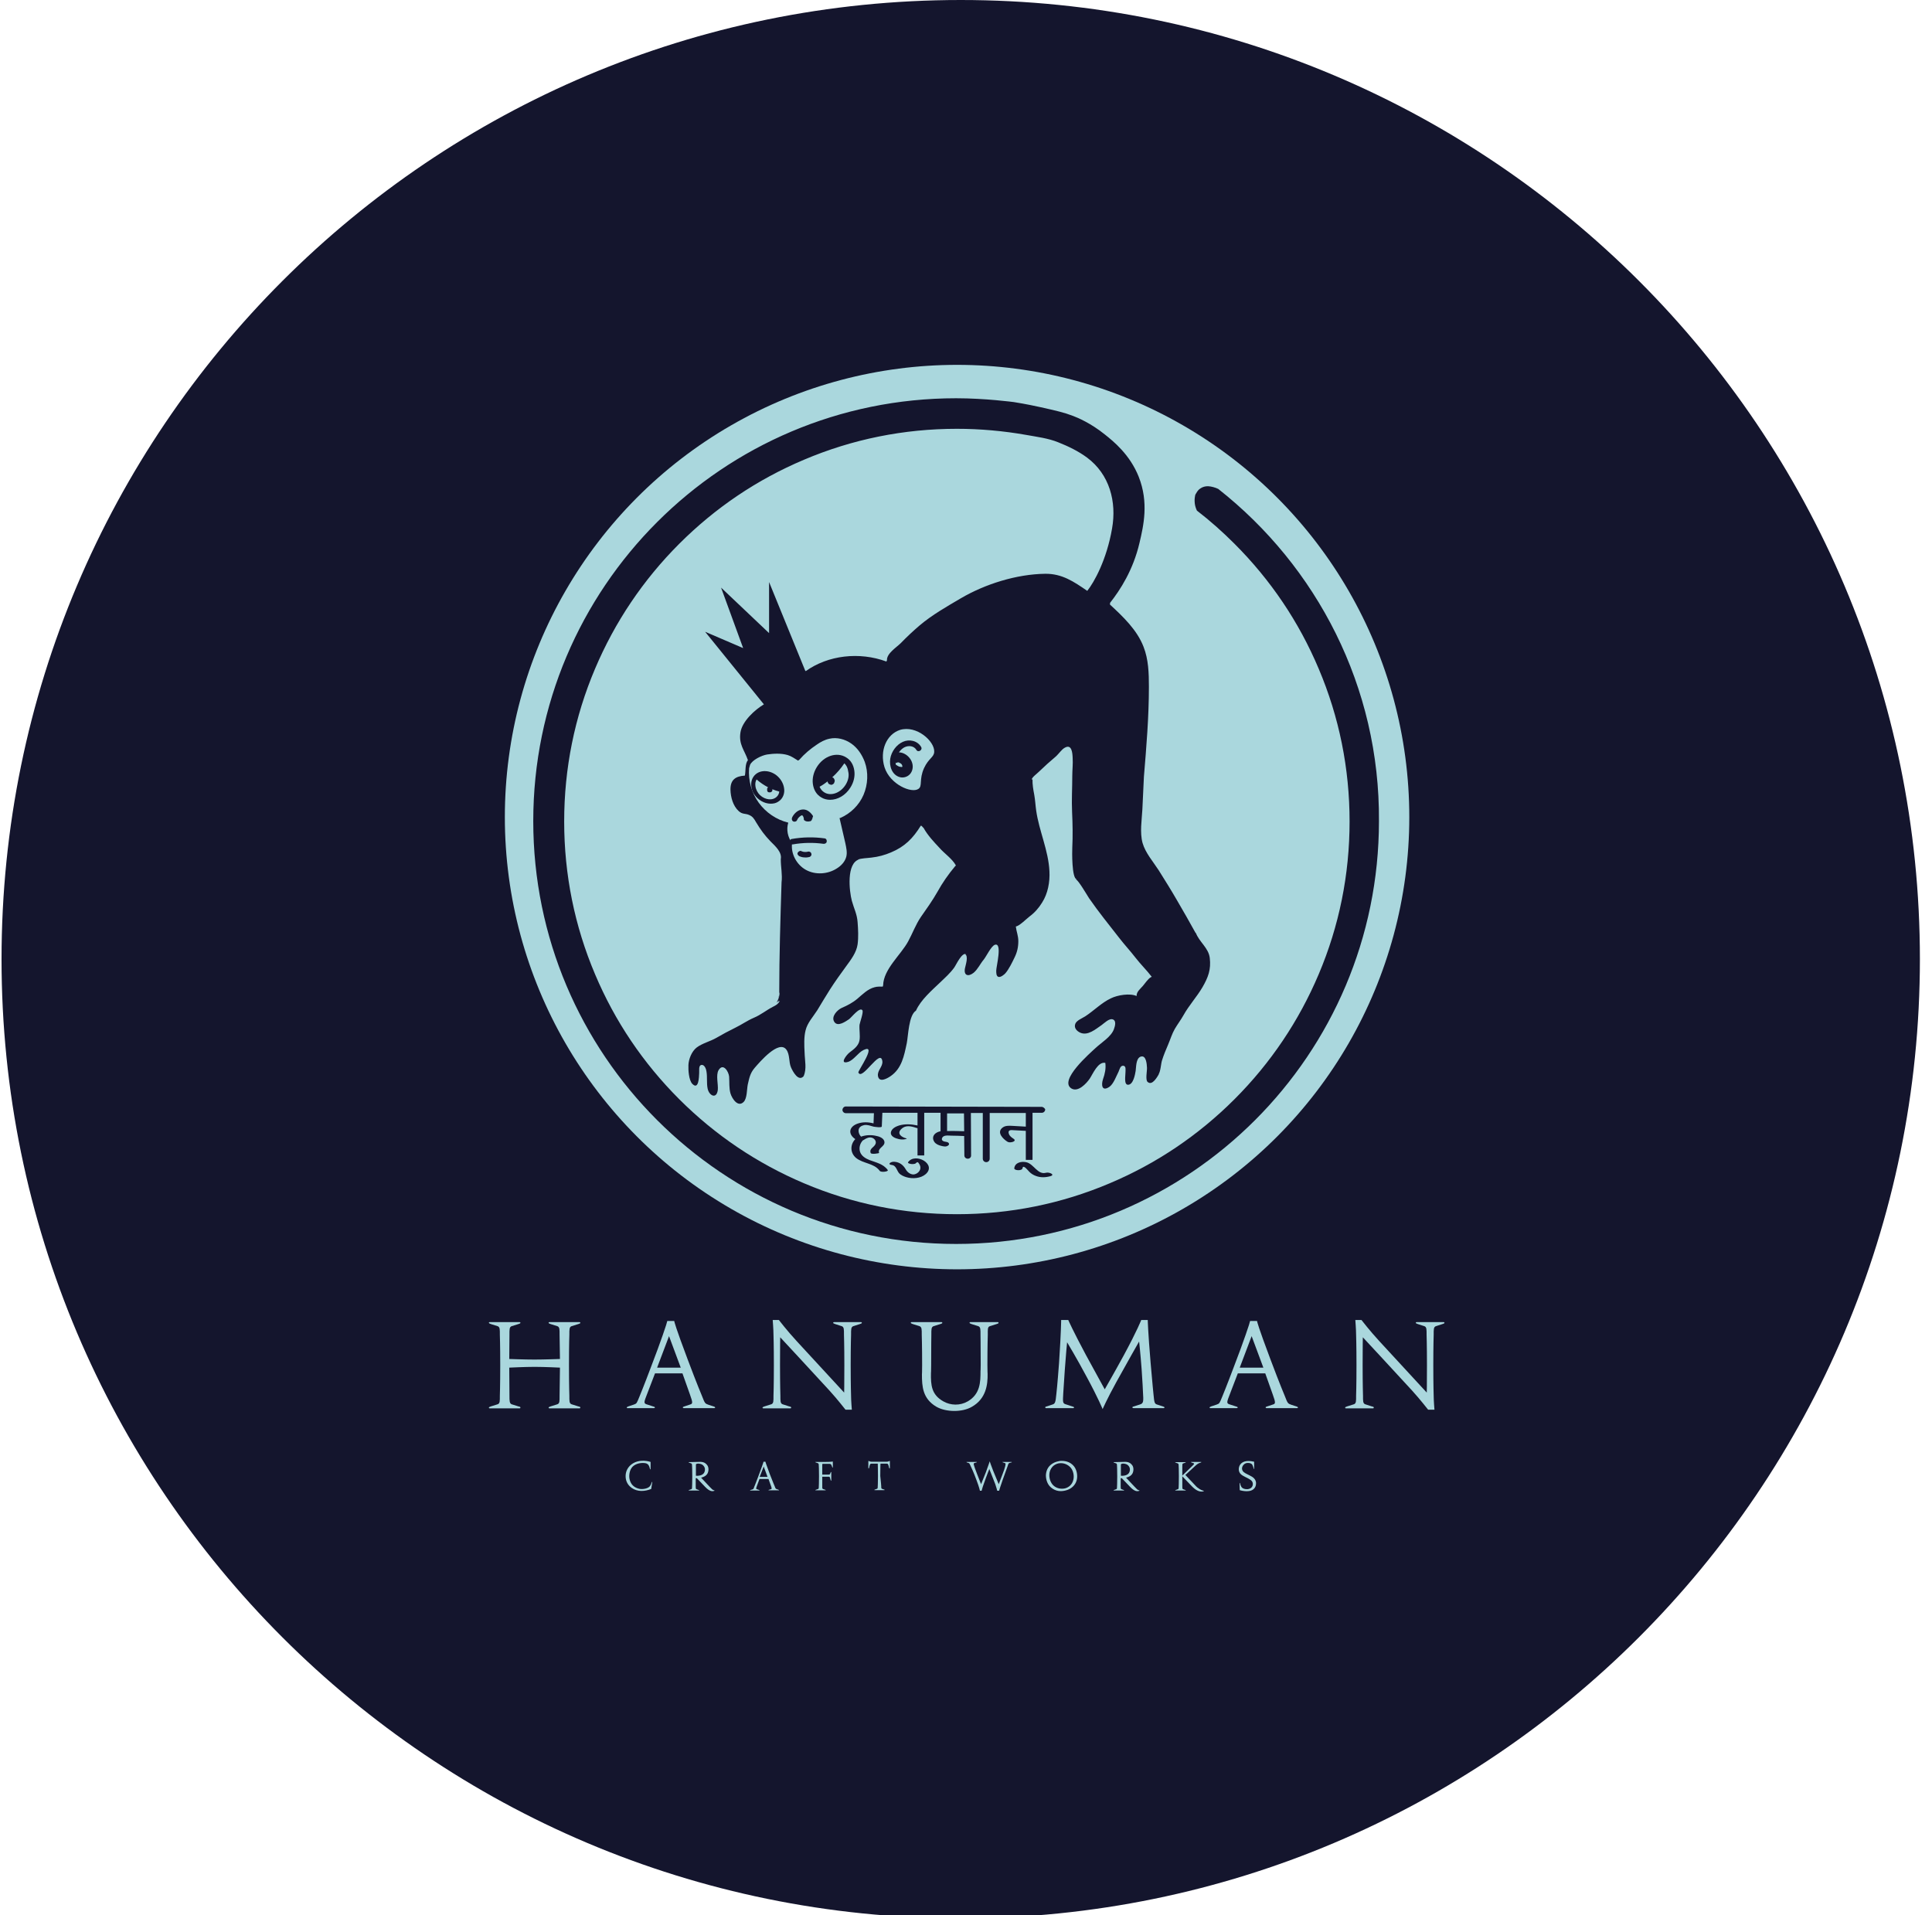 <?xml version="1.0" encoding="utf-8"?>
<!-- Generator: Adobe Illustrator 24.3.0, SVG Export Plug-In . SVG Version: 6.00 Build 0)  -->
<svg version="1.1" id="Livello_1" xmlns="http://www.w3.org/2000/svg" xmlns:xlink="http://www.w3.org/1999/xlink" x="0px" y="0px"
	 viewBox="0 0 1006.1 997.3" style="enable-background:new 0 0 1006.1 997.3;" xml:space="preserve">
<style type="text/css">
	.st0{fill:#14152D;}
	.st1{fill:#AAD7DD;enable-background:new    ;}
	.st2{enable-background:new    ;}
	.st3{fill:#AAD7DD;}
</style>
<path class="st0" d="M500.3,999L500.3,999C224.4,999,0.8,775.3,0.8,499.5v0C0.8,223.6,224.4,0,500.3,0h0
	c275.9,0,499.5,223.6,499.5,499.5v0C999.7,775.3,776.1,999,500.3,999z"/>
<g>
	<circle class="st1" cx="498.4" cy="425.5" r="235.5"/>
	<g>
		<path class="st0" d="M405.9,517.5l-1,4.2C405.3,520,405.8,518.9,405.9,517.5z"/>
	</g>
	<g>
		<path class="st0" d="M634.4,254.6c-1.7-0.8-3.6-1.3-5.3-1.4c-1.4,0-2.7,0.3-3.9,1.1c-1,0.6-1.7,1.5-2.3,2.6c0,0,0,0.1-0.1,0.1
			c0,0.1,0,0.1-0.1,0.2c-0.1,0.1-0.1,0.3-0.2,0.4c-0.1,0.3-0.2,0.6-0.2,0.9c-0.1,0.6-0.2,1.1-0.2,1.8c0,1.4,0.1,2.5,0.5,3.8
			c0.2,0.6,0.4,1.2,0.7,1.8c6.9,5.3,13.4,11.1,19.6,17.3c18.8,18.8,33.5,40.6,43.8,65c10.7,25.2,16.1,52,16.1,79.6
			s-5.4,54.4-16.1,79.6c-10.3,24.3-25,46.2-43.8,65c-18.8,18.8-40.6,33.5-65,43.8c-25.2,10.7-52,16.1-79.6,16.1s-54.4-5.4-79.6-16.1
			c-24.3-10.3-46.2-25-65-43.8c-18.8-18.8-33.5-40.6-43.8-65c-10.7-25.2-16.1-52-16.1-79.6s5.4-54.4,16.1-79.6
			c10.3-24.3,25-46.2,43.8-65c18.8-18.8,40.6-33.5,65-43.8c25.2-10.7,52-16.1,79.6-16.1c12.1,0,24.3,1.1,36.2,3.2
			c5.5,1,11.3,1.7,16.5,3.8c5.3,2.1,10.5,4.6,15.1,8c11.7,8.7,15.5,23,13,37c-2.8,16.2-9.3,27.9-12.9,32.4c-7-4.8-13.1-9-21.9-8.9
			c-14.9,0.2-31.2,5.3-44,12.8c-7.3,4.3-14.9,8.6-21.4,14.1c-3.4,2.9-6.6,5.9-9.8,9.2c-2.2,2.2-7.4,5.4-7.2,8.9l-0.3,0.7
			c-14.1-5.2-30.4-3.3-42,5l-0.3-0.3l-18.8-46.1v26.6l-25-23.7l11.5,31.5l-19.8-8.5l30.6,37.8c-4.7,2.8-11.3,8.8-12.2,14.6
			c-1,6.3,2.1,9.2,3.9,14.5c-1.6,1.7-1.1,5.8-1.6,8c-5,0.3-7.6,2.3-7.5,7.4c0.1,3.8,1.3,8.4,4.3,11.1c2,1.8,3.4,1.1,5.4,2
			c1.9,0.8,2.6,2,3.7,3.9c2.3,3.8,4.4,6.7,7.5,9.9c2.5,2.5,6,5.6,5.3,9.2c0,4.3,0.9,8,0.4,12.1c-0.6,19.3-1.2,38-1.2,57.2
			c0,0.3,0,0.5,0,0.8l0.2-0.9c0,2.3-0.5,3.6-1.6,5.6c0.5-0.4,1-1,1.4-1.6c-0.2,0.3-0.4,0.7-0.6,1c0.3-0.1,0.6-0.3,0.9-0.4
			c-0.9,1.7-2,2.3-3.6,3.1c-3.5,1.8-6.3,4.2-9.9,5.7c-3.5,1.5-6.2,3.5-9.7,5.2c-3.3,1.6-6.6,3.4-9.9,5.3c-3.1,1.8-7.3,2.8-10.2,5
			c-2.6,2-4.2,6.1-4.3,9.2c-0.1,2.6,0.2,7.7,2,9.7c3.4,3.5,3.5-3.6,3.6-5.6c0.1-1.3-0.4-3.9,1.1-4.2c1.7-0.4,2.6,2.3,2.7,3.4
			c0.5,2.9,0,6,0.6,8.9c0.8,3.8,4.7,5.6,5.3,0.7c0.3-2.9-1.1-7.7,0.4-10.3c2.4-4,5.3,0.8,5.5,3.4c0.2,2.9-0.1,5.9,0.7,8.7
			c0.8,2.7,3.9,7.5,6.9,4.4c1.8-1.9,1.6-6.5,2.1-9c0.8-3.4,1.2-5.9,3.6-8.7c2.6-3,12.6-14.8,16.5-9.5c1.9,2.6,1.2,6.4,2.4,9.2
			c0.9,2.1,4,8,6.8,4.4l-0.2,0.2c1.7-3.8,0.6-8.1,0.5-12.2c-0.2-3.7-0.4-8.1,0.5-11.6c0.9-3.9,4-7.2,6.1-10.5
			c2.2-3.6,4.3-7.2,6.6-10.8c2.7-4.2,5.5-8.1,8.5-12.2c2.5-3.4,5.3-7.1,5.9-11.3c0.5-3.7,0.3-7.8,0-11.6c-0.3-4.2-1.9-7.1-3-11.1
			c-1.3-4.9-3-19.6,3.9-21.6l-0.9,0.2c1.9-0.8,5-0.8,7.2-1.1c3.6-0.4,6.9-1.3,10.2-2.7c7.2-3,11.5-7.4,15.5-13.9c0,0,0,0,0,0
			c0,0,0,0,0.1,0c0.1,0,0.2,0,0.3,0.1c0.1,0,0.1,0.1,0.2,0.2c0.1,0.1,0.3,0.2,0.4,0.4c0.1,0.1,0.2,0.3,0.4,0.4
			c0.1,0.1,0.2,0.2,0.2,0.3l0,0c2.1,3.7,5.1,6.9,8.1,10.1c2.6,3,6.7,5.7,8.6,9.2l-0.5,0.5c-3.5,4.2-6.5,8.5-9.1,13.2
			c-2.6,4.6-5.7,8.9-8.7,13.2c-2.7,4-4.3,8.5-6.6,12.7c-3.8,7-12.8,14.4-13,22.8l-0.2,0.7c-1.4,0-2.8-0.1-4.2,0.3
			c-3.6,0.9-6.3,3.7-9,6c-2.5,2.1-5.2,3.5-8.2,4.8c-2.2,1-5.7,4.5-3.8,7.3c1.8,2.7,5.9-0.3,7.6-1.4c1.3-0.9,5.6-6.6,7-4.7
			c0.7,0.9-1.3,6.3-1.5,7.6c-0.2,2.6,0.4,5.5,0,8c-0.5,3-3,4.7-5.2,6.4c-1.5,1.1-5.5,6.3-0.8,4.9c3-0.9,5.2-4.8,8.1-6.2
			c7.3-3.5-3,10.9-2.7,11.7c1.9,4.7,11.6-13.1,12.5-5.8c0.3,2.8-2.7,4.7-2.3,7.6c0.6,3.7,4.7,1.4,6.6,0.1c5.8-4,7-10.5,8.4-17.1
			c0.8-4,1-14.6,4.8-17c2.5-5.6,8.1-10.4,12.6-14.7c2.6-2.5,5.2-4.8,7.3-7.7c1.2-1.7,3.9-8,6.4-7.1h-0.9c2.2,0.9,0.4,5.8,0.1,7.5
			c-0.7,3.7,1.7,4.5,4.5,2.3c2.2-1.8,3.5-4.8,5.3-6.9c1.3-1.6,3.9-7.1,5.8-7.7c4-1.3,0.7,11.4,0.7,13.4c0,1.3,0,2.9,1.1,3.3
			c1.2,0.4,3.1-1.2,3.7-1.9c1.8-2.1,3.5-5.6,4.7-8.1c1.4-2.8,2-5.5,2-8.6c0-2.8-1-5-1.3-7.6c2-0.4,5.3-3.8,7.1-5.2
			c2.7-2,4.9-4.5,6.6-7.3c3-4.7,4.1-10.7,3.8-16.3c-0.5-10.8-5.4-21-6.9-31.6c-0.4-2.8-0.5-5.4-1-8.2c-0.5-2.6-1-5.4-0.9-8.1
			l-0.5,0.2c0.4-1.4,2.6-2.9,3.7-4c1.4-1.3,3-2.8,4.5-4.2c1.5-1.3,3.1-2.7,4.6-4c1.3-1.2,2.9-3.5,4.3-4.3c3.9-2.4,4.2,2.7,4.3,5.3
			c0.2,3.1-0.2,6.2-0.2,9.3c0,6.3-0.4,12.6-0.1,18.8c0.3,6.2,0.4,12.5,0.1,18.6c-0.1,1.9-0.3,15.9,2.3,16.4l-0.4,0.1
			c1.1,0.1,5.9,8.3,6.8,9.7c4.9,7.1,10.5,14,15.8,20.8c2.7,3.5,5.7,6.7,8.4,10.2c2.7,3.5,5.9,6.6,8.5,10l-0.5,0.2
			c-1.6,1-2.9,3.1-4.2,4.6c-1.3,1.5-3.3,3-3.2,5.2c-3.5-1.6-10-0.5-13.4,1.2c-4.9,2.3-8.9,6.5-13.4,9.4c-1.6,1-4.4,2.1-5.1,3.8
			c-0.9,2.2,0.8,3.9,2.6,4.7c3.9,1.7,7.9-1.8,11.1-4c1.4-1,4-3.7,5.9-2.9c1.8,0.7,1.1,3.4,0.5,5c-1.4,4-6.5,7-9.5,9.8
			c-2.9,2.7-19.3,16.9-12.7,21.1c3.5,2.2,7.9-2.6,9.6-5.1c1.6-2.4,4.3-9,8.1-8.2c0.4,2.9-0.2,5.7-1.2,8.5c-1,3-0.6,6.6,3.3,4
			c2.2-1.5,3.6-5.6,4.8-7.9c0.5-1.1,0.9-3.3,2.5-3.1c1.5,0.2,1.1,2.1,1.1,3.4c0,1.9-0.9,6.6,1.4,6.5c2.7-0.1,3.6-5.4,3.9-7.2
			c0.3-2,0.1-6.4,2.5-7.4c3-1.1,3.3,3.8,3.4,5.7c0.1,1.6-0.9,6.3,0.3,7.4c2.5,2.3,5.2-2.9,6-4.2l-0.3,0.3c1.1-1.5,1.3-5.7,1.8-7.2
			c0.9-2.9,2-5.5,3.2-8.3c1.2-2.8,2-5.6,3.5-8.2c1.4-2.4,3.1-4.6,4.5-7.1c2.9-5.2,6.9-9.5,9.9-14.6c3-5.2,4.5-9.2,3.8-15.2
			c-0.6-5.3-5.5-8.3-7.3-13.2l0,0.3c-3.2-5.8-6.5-11.6-9.9-17.4c-3-5.2-6.2-10.3-9.4-15.4c-2.9-4.5-6.9-9-8.4-14.2
			c-1.5-5.5-0.4-11.9-0.1-17.5c0.3-5.7,0.5-11.3,0.8-17c1.3-15.6,2.6-31.2,2.6-46.8c0-7.1-0.2-14.3-2.8-20.9
			c-3.4-8.8-10.6-15.6-17.5-22l0.1-0.9c5.2-6.6,12-17,15.3-31.2c2.1-8.9,4.9-21-0.4-34.4c-4.6-11.6-13.2-18.5-17.6-22
			c-7.3-5.9-14.2-8.8-16.6-9.7c-4.7-1.8-8.7-2.7-16.7-4.5c-2.7-0.6-7.8-1.7-14.1-2.7c0,0-14.8-2-30.1-2
			c-121.6,0-220.2,98.6-220.2,220.2s98.6,220.2,220.2,220.2s220.2-98.6,220.2-220.2C718.6,357.6,685.7,295,634.4,254.6z"/>
	</g>
	<g class="st2">
		<path class="st3" d="M390.6,398.3c1.1-2.5,5.9-4.9,8.9-5.4c3.4-0.5,7.3-0.7,10.7,0.3c2,0.6,3.6,1.8,5.4,2.9l0.7-0.5
			c2.6-3,5.7-5.6,9-7.8c2-1.4,4.2-2.6,6.6-3.1c3.9-0.9,8.1,0.2,11.4,2.5c3.3,2.3,5.6,5.8,7,9.5c2,5.5,1.7,11.8-0.6,17.2
			c-2.3,5.4-6.8,9.8-12.2,12.1l-0.3,0c1,4.3,2,8.7,3,13c0.5,2.4,1.1,4.9,0.5,7.2c-0.7,2.6-2.7,4.7-5,6.1c-4.7,3-11.1,3.4-16,0.7
			c-4.9-2.7-8-8.5-7.2-14c-2.3-3-3.1-7-2-10.6c-6.2-1.5-11.7-5.3-15.4-10.4c-3.7-5.1-5.5-11.6-5-17.9L390.6,398.3z"/>
	</g>
	<g>
		<path class="st0" d="M413,439.7c5.2-0.9,10.5-1,15.7-0.3c0.8,0.1,1.6-0.2,1.8-1c0.2-0.7-0.2-1.7-1-1.8c-5.7-0.8-11.5-0.7-17.2,0.3
			c-0.8,0.1-1.2,1.1-1,1.8C411.5,439.5,412.3,439.9,413,439.7L413,439.7z"/>
	</g>
	<g>
		<path class="st0" d="M416.1,445.8c0.9,0.4,1.8,0.7,2.8,0.7c0.9,0.1,1.8,0,2.6-0.2c0.7-0.2,1.3-1,1-1.8c-0.2-0.8-1-1.2-1.8-1
			c-0.3,0.1-0.5,0.1-0.8,0.2c0.1,0,0.3,0,0.4-0.1c-0.6,0.1-1.1,0.1-1.7,0c0.1,0,0.3,0,0.4,0.1c-0.5-0.1-1.1-0.2-1.6-0.4
			c0.1,0,0.2,0.1,0.3,0.1c-0.1,0-0.1-0.1-0.2-0.1c-0.4-0.2-0.7-0.3-1.1-0.1c-0.3,0.1-0.7,0.4-0.9,0.7c-0.2,0.3-0.3,0.7-0.1,1.1
			C415.6,445.2,415.8,445.6,416.1,445.8L416.1,445.8z"/>
	</g>
	<g>
		<path class="st0" d="M444.9,401.4c-0.4-3.1-1.9-5.6-4.3-7c-4.8-3-11.6-0.8-15.2,5c-1.7,2.7-2.5,5.9-2.1,8.8c0.4,3.1,1.9,5.6,4.3,7
			c1.4,0.9,3.1,1.3,4.7,1.3c3.9,0,8-2.3,10.5-6.3C444.6,407.4,445.3,404.3,444.9,401.4z M440.4,408.6c-2.7,4.4-7.8,6.2-11.2,4
			c-1.1-0.7-1.9-1.7-2.4-2.9c1.5-0.8,2.9-1.8,4.2-2.8c0,0.1,0,0.1,0,0.2c0,0,0,0.1,0,0.1c0,0,0,0,0,0c0,0.1,0.1,0.3,0.2,0.4
			c0,0,0,0.1,0,0.1c0.1,0.1,0.2,0.2,0.3,0.4c0,0,0,0,0.1,0.1c0.1,0.1,0.2,0.2,0.3,0.2c0,0,0,0,0,0c0,0,0.1,0,0.1,0
			c0.1,0.1,0.3,0.1,0.4,0.2c0,0,0,0,0,0c0,0,0,0,0,0c0.1,0,0.3,0,0.4,0.1c0,0,0.1,0,0.1,0c0.1,0,0.3,0,0.4-0.1c0,0,0,0,0,0
			c0,0,0,0,0,0c0.1,0,0.3-0.1,0.4-0.2c0,0,0.1,0,0.1,0c0,0,0,0,0,0c0.1-0.1,0.2-0.2,0.3-0.3c0,0,0,0,0.1-0.1c0,0,0,0,0,0
			c0.1-0.1,0.2-0.2,0.2-0.3c0,0,0,0,0-0.1c0.1-0.1,0.1-0.3,0.2-0.4c0,0,0-0.1,0-0.1c0,0,0,0,0,0c0-0.1,0-0.3,0.1-0.4
			c0,0,0-0.1,0-0.1v0c0-0.1,0-0.3-0.1-0.4c0,0,0-0.1,0-0.1c0,0,0,0,0,0c0-0.1-0.1-0.3-0.2-0.4c0,0,0,0,0-0.1
			c-0.1-0.1-0.2-0.2-0.2-0.3c0,0,0,0,0,0c0,0,0,0,0,0c-0.1-0.1-0.2-0.2-0.3-0.3c0,0,0,0-0.1,0c0,0,0,0,0,0c-0.1-0.1-0.2-0.1-0.4-0.2
			c2.4-2.2,4.5-4.6,6.3-7.3c0,0,0,0,0,0c1.1,1,1.8,2.5,2,4.2C442.3,404,441.7,406.5,440.4,408.6z"/>
	</g>
	<path class="st1" d="M486.5,391.5c-0.1,2.9-2.9,3.3-5.3,8.5c-2.7,6-0.7,9.3-2.9,10.8c-3.5,2.5-14.8-2.2-17.7-11.3
		c-2.6-8.5,1-17.1,8.1-19.4C477.4,377.5,486.8,386.1,486.5,391.5z"/>
	<g>
		<path class="st0" d="M479.7,389c-1.9-3.3-6.2-4.2-9.5-2.7c-3.4,1.5-6,5.1-6.6,8.8c-0.6,3.8,0.9,8.5,5,9.6c1.8,0.5,3.9-0.1,5.2-1.5
			c1.4-1.5,1.8-3.7,1.3-5.6c-0.5-2.1-2.1-4-4-5c-0.9-0.5-2-0.8-3-0.8c0.8-1.1,1.7-2,2.8-2.6c2.1-1.1,5-0.9,6.3,1.3
			C478.1,392.1,480.6,390.6,479.7,389z M467.3,397.1C467.3,397.1,467.3,397.1,467.3,397.1c0.1-0.1,0.1-0.1,0.2-0.1
			c0.1,0,0.2,0,0.3,0c0.1,0,0.2,0.1,0.4,0.1c0,0,0.1,0,0.1,0.1c0,0,0,0,0,0c0,0,0.1,0,0.1,0c0.2,0.1,0.4,0.2,0.5,0.3c0,0,0,0,0.1,0
			c0,0,0.1,0.1,0.1,0.1c0,0,0.1,0,0.1,0.1c0.2,0.1,0.3,0.3,0.4,0.4c0,0,0,0,0,0l0,0c0,0.1,0.1,0.1,0.1,0.2c0.1,0.1,0.1,0.2,0.1,0.3
			c0,0,0,0,0,0c0,0,0,0,0,0c0,0.1,0.1,0.2,0.1,0.3c0,0.1,0,0.1,0,0.2c0,0,0,0.1,0,0.1c0,0,0,0.1-0.1,0.2l0,0c0,0,0,0,0,0
			c0,0,0,0,0,0c0,0,0,0,0,0c0,0,0,0,0,0c0,0,0,0,0,0c0,0,0,0,0-0.1c0,0,0,0-0.1,0.1c0,0,0,0,0,0c0,0,0,0,0,0c0,0,0,0,0,0h0
			c0,0-0.1,0-0.1,0c-0.1,0-0.2,0-0.3,0c-0.2,0-0.4-0.1-0.6-0.1c-0.1,0-0.3-0.1-0.4-0.1c0,0-0.1,0-0.1,0c0,0,0,0-0.1,0c0,0,0,0,0,0
			c0,0,0,0,0,0c0,0,0,0,0,0c0,0,0,0,0,0c0,0,0,0,0,0c0,0,0,0,0,0c0,0,0,0,0,0c0,0-0.1,0-0.1-0.1c-0.1-0.1-0.2-0.1-0.4-0.2
			c-0.2-0.1-0.4-0.2-0.6-0.4c-0.1-0.1-0.2-0.1-0.4-0.1c-0.1-0.4-0.2-0.8-0.2-1.3C466.7,397.4,467,397.3,467.3,397.1z M469.9,399.6
			C469.9,399.6,469.9,399.6,469.9,399.6C469.9,399.6,470,399.6,469.9,399.6L469.9,399.6C470,399.5,470,399.6,469.9,399.6z"/>
	</g>
	<g>
		<path class="st0" d="M415.6,426.2C415.6,426.2,415.6,426.2,415.6,426.2C415.5,426.2,415.5,426.2,415.6,426.2
			C415.5,426.2,415.5,426.2,415.6,426.2C415.5,426.2,415.5,426.2,415.6,426.2z"/>
		<path class="st0" d="M420.2,425.9C420.2,425.9,420.2,425.9,420.2,425.9L420.2,425.9L420.2,425.9z"/>
		<path class="st0" d="M423.2,425.7C423.2,425.7,423.2,425.8,423.2,425.7c-0.1,0.5-0.5,1.3-0.7,1.6c-0.2,0.2-0.5,0.4-0.8,0.4
			c0,0,0,0-0.1,0c-0.3,0.1-0.7,0.1-1,0.1c-0.2,0-0.5-0.1-0.7-0.1c-0.1,0-0.2,0-0.3-0.1c-0.1-0.1-0.3-0.1-0.4-0.2
			c-0.2-0.1-0.5-0.3-0.6-0.6c0-0.1,0-0.3,0-0.4c-0.1-0.7-0.3-1.4-0.8-1.8c0,0,0,0-0.1,0c0,0,0,0-0.1,0c-0.4,0-0.8,0.4-1.2,0.7
			c0,0,0,0,0,0c0,0,0,0,0,0c-0.1,0.1-0.1,0.1-0.2,0.2c-0.2,0.1-0.3,0.3-0.4,0.4c-0.1,0.1-0.1,0.2-0.2,0.2c0,0,0,0,0,0c0,0,0,0,0,0
			c0,0,0,0,0,0c-0.2,0.3-0.4,0.7-0.6,1.1c-0.3,0.7-1.4,0.9-2,0.5c-0.7-0.4-0.8-1.3-0.5-2c0.9-1.9,2.8-3.8,5-4.1
			c2.3-0.4,4.2,1,5.5,2.8c0.1,0.1,0.2,0.2,0.3,0.4c0,0,0,0,0,0.1c0,0,0,0,0,0c0,0.1,0.1,0.2,0.1,0.3c0,0,0,0,0,0
			C423.2,425.4,423.2,425.6,423.2,425.7z"/>
		<path class="st0" d="M423.2,425.8c-0.1,0.7-0.5,1.5-1,1.8c-0.2,0.1-0.3,0.2-0.5,0.2c0.3-0.1,0.5-0.2,0.7-0.4
			C422.7,427.1,423.1,426.3,423.2,425.8z"/>
		<path class="st0" d="M423.2,425.3c0-0.1-0.1-0.2-0.1-0.3C423.2,425,423.2,425.1,423.2,425.3z"/>
	</g>
	<g>
		<path class="st0" d="M423.1,424.9C423.1,424.9,423.1,424.9,423.1,424.9c-0.1-0.2-0.2-0.3-0.3-0.4c0.1,0.1,0.1,0.2,0.2,0.3
			C423,424.8,423.1,424.9,423.1,424.9z"/>
		<path class="st0" d="M423.2,425.7c0-0.2,0-0.3,0-0.4c0,0.1,0,0.2,0,0.3C423.2,425.6,423.2,425.6,423.2,425.7z"/>
	</g>
	<g>
		<g>
			<path class="st0" d="M477.2,605.5c0.2-0.2,0.5-0.4,0.8-0.2c0.2,0.1,0.3,0.2,0.4,0.4c0.6,0.8,1,1.7,0.9,2.7
				c-0.2,1.7-1.9,3.1-3.6,3.2c-1.7,0-3.2-1.2-4-2.6c-1.3-2.3-3.2-3.8-5.9-4c-1.9-0.2-4.1,1.4-1.2,1.7c1.9,0.2,2.5,2.8,3.4,4
				c0.9,1.2,2.6,1.9,3.9,2.3c3.3,1,7.6,0.7,10.2-1.6c5.8-5.2-5.5-11.4-9.2-6.2c-0.5,0.7,1.7,1,2,1c0.5,0,1.1,0,1.7-0.2
				C476.9,605.8,477,605.6,477.2,605.5z"/>
		</g>
		<g>
			<path class="st0" d="M542.4,576.4c0,0-101.9-0.2-101.9-0.2c-1,0-1.7,0.8-1.8,1.7c0,1,0.8,1.8,1.8,1.8l14.6,0
				c-0.1,1.1-0.1,4.2-0.2,5.3c-2.7-0.7-5.6-0.8-8.2,0.1c-4.7,1.6-5.2,5.5-1.3,8.1c-2.7,2.8-2.8,7.1,0.4,9.8c3.7,3,9.4,2.7,12.3,6.7
				c0.7,1,4.8,0.4,4.2-0.4c-2.3-3.2-6.1-3.9-9.5-5.2c-2-0.8-4.1-2-4.9-4.2c-0.7-2.1-0.1-4.5,1.5-6.1c0.3-0.1,0.5-0.2,0.6-0.3
				c1-0.7,2.5-1.4,3.8-1.1c1.5,0.3,2.8,1.9,2.1,3.4c-0.8,1.8-3.3,2.3-2.5,4.6c0.3,0.9,4.4,0.2,4.4,0c-0.9-2.6,2.9-3.2,2.8-5.6
				c-0.1-1.9-2.4-2.9-4-3.2c-2.6-0.7-5.6-0.6-8.2,0.3c-0.8-0.8-1.4-2.1-1.3-3.3c0.1-1.6,1.5-2.4,2.9-2.7c1.8-0.3,3.3,0.4,4.9,0.8
				c0.5,0.1,4.3,0.7,4.3-0.1c0.1-1.7,0.2-5.4,0.3-7.1l18.3,0l0,6.6c-3.2-0.7-6.5-0.9-9.6,0c-1.6,0.5-3.7,1.5-4.2,3.3
				c-0.6,2.4,2.3,3.4,4.1,3.8c1,0.2,2,0.3,3,0.1c0.2,0,1.7-0.3,0.8-0.5c-2.4-0.6-5-2.4-2.6-4.8c2.2-2.2,5-1.6,7.7-0.7
				c0.3,0.1,0.5,0.1,0.8,0.2l0,14.2l3.5,0l0-22.2l8.5,0v9.6c-0.9,0.2-1.8,0.5-2.6,1.1c-1.5,1.2-1.7,2.9-0.6,4.5
				c0.8,1.1,2.2,1.7,3.5,2c1.2,0.3,2.7,0.7,3.8-0.3c0.1-0.1,0.3-0.3,0.3-0.5c0.1-0.5-0.3-0.9-0.8-1.1c-0.5-0.2-1-0.2-1.4-0.3
				c-0.5-0.1-1.4-0.4-1.5-1.1c0-0.1,0-0.3,0-0.4c0.5-2.2,3.4-1.6,5-1.6c2.2,0,4.4,0.1,6.6,0.2l0.1,10.1c0,1,0.8,1.7,1.8,1.7
				c1,0,1.8-0.8,1.7-1.8l-0.1-22l6.2,0v23.8c0,1,0.8,1.8,1.8,1.8c1,0,1.8-0.8,1.8-1.8v-23.8l18.8,0v7.1c-2.3-0.1-4.6-0.3-7-0.4
				c-1.7-0.1-3.7-0.2-5.1,0.9c-3.3,2.5,0.3,6,2.6,7.4c1.2,0.8,5.2-0.2,3.1-1.6c-0.9-0.6-2-1.3-2.4-2.5c-0.5-1.4,0.1-2,1.4-2
				c2.5,0.1,4.9,0.3,7.4,0.4l0,15.1h3.5l0-24.5c0,0,4.8,0,4.8,0c1,0,1.8-0.8,1.8-1.8C544.1,577.2,543.3,576.4,542.4,576.4z
				 M493.3,589c0,0-0.1,0-0.1,0v-9.2l8.8,0l0.1,9.3C499.2,589,496.2,588.9,493.3,589z"/>
		</g>
		<g>
			<path class="st0" d="M532.5,608.3c0.3-2.1,2.9,1.3,3.5,1.9c1,1,2.1,1.7,3.5,2.2c2.4,0.9,5,0.8,7.5,0.1c2.7-0.8-0.7-2.2-2.2-1.8
				c-4.5,1.3-6.4-4.7-10.5-5.5c-2.5-0.5-5.7,0.2-6.1,3.1C527.9,609.6,532.3,609.9,532.5,608.3L532.5,608.3z"/>
		</g>
	</g>
	<g>
		<path class="st0" d="M394.5,415.7c2.6,2.4,6,3.3,8.9,2.6c1.2-0.3,2.3-1,3.2-1.9c1.4-1.5,2.1-3.7,1.7-6c-0.3-2.2-1.5-4.4-3.2-6
			c-3.7-3.5-9.2-3.8-12.1-0.7c-1.4,1.5-2.1,3.7-1.7,6C391.5,411.9,392.7,414,394.5,415.7z M393.4,409.4c-0.2-1.3,0-2.5,0.6-3.5
			c0,0,0,0,0,0c1.8,1.6,3.9,3,6,4.1c-0.1,0.1-0.2,0.1-0.2,0.2c0,0,0,0,0,0c0,0,0,0,0,0c-0.1,0.1-0.1,0.2-0.2,0.2c0,0,0,0,0,0
			c0,0,0,0,0,0c0,0.1-0.1,0.2-0.1,0.3c0,0,0,0,0,0.1c0,0.1,0,0.2,0,0.3c0,0,0,0,0,0c0,0,0,0,0,0.1c0,0.1,0,0.2,0,0.3l0,0
			c0,0,0,0,0,0.1c0,0.1,0.1,0.2,0.1,0.3c0,0,0,0,0,0c0,0,0,0,0,0.1c0.1,0.1,0.1,0.2,0.2,0.3c0,0,0,0,0,0c0.1,0.1,0.2,0.1,0.2,0.2
			c0,0,0,0,0,0c0,0,0,0,0.1,0c0.1,0,0.2,0.1,0.3,0.1c0,0,0,0,0,0c0,0,0,0,0.1,0c0.1,0,0.2,0,0.3,0c0,0,0,0,0,0c0,0,0,0,0,0
			c0.1,0,0.2,0,0.3,0c0,0,0.1,0,0.1,0c0.1,0,0.2-0.1,0.3-0.1c0,0,0,0,0,0c0,0,0,0,0,0c0.1-0.1,0.2-0.1,0.3-0.2c0,0,0,0,0.1-0.1
			c0,0,0,0,0,0c0.1-0.1,0.1-0.2,0.2-0.2c0,0,0,0,0-0.1c0-0.1,0.1-0.2,0.1-0.3c0,0,0,0,0-0.1c0-0.1,0-0.2,0-0.3c0,0,0,0,0,0
			c0,0,0,0,0-0.1c0,0,0-0.1,0-0.1c1.2,0.5,2.4,0.9,3.6,1.2c-0.1,1-0.5,1.9-1.2,2.6c-2.1,2.2-6.1,1.9-8.9-0.8
			C394.5,412.8,393.6,411.1,393.4,409.4z"/>
	</g>
</g>
<g>
	<path class="st3" d="M278.4,711.8c-5,0-13.2,0.4-13.2,0.4l0.1,14.7c0,2.5,0,4,1.2,4.4l3.5,1.1c0.8,0.2,1,0.2,1,0.7
		c0,0.4-0.6,0.3-1.2,0.3h-14.1c-0.5,0-1.1,0.1-1.1-0.3c0-0.4,0.3-0.4,1-0.7l3.5-1.1c1.3-0.4,1.2-1.8,1.2-4.4c0,0,0.2-5.5,0.2-16
		c0-10.7-0.2-15.9-0.2-15.9c0-2.5,0.1-4-1.2-4.4l-3.5-1.1c-0.8-0.3-1-0.4-1-0.7c0-0.4,0.6-0.3,1.1-0.3h14.1c0.6,0,1.2-0.1,1.2,0.3
		s-0.2,0.4-1,0.7l-3.5,1.1c-1.3,0.4-1.2,1.9-1.2,4.4l-0.1,12.7c0,0,8.2,0.3,13.1,0.3c5.1,0,13.3-0.3,13.3-0.3l-0.2-12.7
		c0-2.5,0.1-4-1.2-4.4l-3.5-1.1c-0.9-0.3-1-0.4-1-0.7c0-0.4,0.6-0.3,1.2-0.3H301c0.6,0,1.2-0.1,1.2,0.3s-0.2,0.4-1,0.7l-3.5,1.1
		c-1.3,0.4-1.2,1.9-1.2,4.4c0,0-0.2,4.4-0.2,15.9c0,11.2,0.2,16,0.2,16c0,2.5-0.1,4,1.2,4.4l3.5,1.1c0.8,0.2,1,0.2,1,0.7
		c0,0.4-0.6,0.3-1.2,0.3h-14.1c-0.6,0-1.2,0.1-1.2-0.3c0-0.4,0.3-0.4,1-0.7l3.5-1.1c1.3-0.4,1.2-1.8,1.2-4.4l0.2-14.7
		C291.6,712.2,283.5,711.8,278.4,711.8z"/>
	<path class="st3" d="M351.1,687.9c0.1,0.5,0.6,3,7,20c5,13.3,7.4,18.9,7.4,18.9c1.6,4.1,1.6,4.1,3.6,4.8l2.5,0.8
		c0.6,0.2,0.8,0.3,0.8,0.6c0,0.4-0.7,0.3-1.3,0.3h-14.5c-0.4,0-1,0.1-1-0.4c0-0.2,0.1-0.3,0.8-0.5l3-1c1.3-0.4,1.5-0.8-0.1-5.2
		l-3.9-11h-14.3l-4.1,10.7c-1.6,4.1-1.9,4.9-0.3,5.4l3.7,1.2c0.5,0.1,0.6,0.2,0.6,0.5c0,0.3-0.1,0.3-0.8,0.3h-12.9
		c-0.4,0-0.9,0.1-0.9-0.3c0-0.2,0.2-0.4,0.8-0.6l3-1c1.4-0.5,1.4-0.7,2.8-4.1c0,0,2.4-5.8,6-15.4c5.2-13.5,8.4-23.1,8.5-24H351.1z
		 M354.5,712.2l-6.1-16.4l-6.2,16.4H354.5z"/>
	<path class="st3" d="M440.3,734.1c0,0-4.3-5.5-8.3-9.9c-9.7-10.6-25.7-27.8-25.7-27.8s-0.1,4.4-0.1,14.5c0,10.4,0.2,16,0.2,16
		c0,2.5-0.1,4,1.2,4.4l3.4,1.1c0.8,0.2,1,0.2,1,0.7c0,0.4-0.6,0.3-1.2,0.3h-12.6c-0.5,0-1.1,0.1-1.1-0.3c0-0.4,0.3-0.4,1-0.7
		l3.5-1.1c1.3-0.4,1.2-1.8,1.2-4.4c0,0,0.2-5.5,0.2-16c0-10.1-0.2-15.9-0.2-15.9c0-2.5-0.4-7.6-0.4-7.6h3.2c0,0,4.4,5.7,9.2,10.9
		c9.5,10.3,24.8,26.9,24.8,26.9s0.1-3.8,0.1-14.3c0-10.1-0.2-15.9-0.2-15.9c0-2.5,0.1-4-1.2-4.4l-3.4-1.1c-0.9-0.3-1-0.4-1-0.7
		c0-0.4,0.6-0.3,1.2-0.3h12.6c0.5,0,1.1-0.1,1.1,0.3s-0.2,0.4-1,0.7l-3.4,1.1c-1.3,0.4-1.2,1.9-1.2,4.4c0,0-0.2,5.8-0.2,15.9
		c0,10.4,0.2,16,0.2,16c0,2.5,0.4,7.2,0.4,7.2H440.3z"/>
	<path class="st3" d="M510.6,695c0-2.5,0.1-4-1.2-4.4l-3.5-1.1c-0.8-0.3-1-0.4-1-0.7c0-0.4,0.5-0.3,1.1-0.3h12.8
		c0.6,0,1.2-0.1,1.2,0.3s-0.2,0.4-1,0.7l-3.5,1.1c-1.3,0.4-1.1,1.9-1.1,4.4c0,0-0.2,5.8-0.2,15.9c0,3.5,0.1,4.5,0.1,4.5
		c0.1,5.7-0.8,13-8.2,17.2c-4.9,2.9-13.5,2.9-18.6-0.1c-7-4.2-7.4-10.4-7.4-16.8c0,0,0.1-1,0.1-4.8c0-10.1-0.2-15.9-0.2-15.9
		c0-2.5,0.1-4-1.2-4.4l-3.5-1.1c-0.8-0.3-1-0.4-1-0.7c0-0.4,0.6-0.3,1.1-0.3h14.1c0.6,0,1.2-0.1,1.2,0.3s-0.2,0.4-1,0.7l-3.5,1.1
		c-1.3,0.4-1.2,1.9-1.2,4.4c0,0-0.1,5.8-0.1,15.9c0,3.2-0.1,4.2-0.1,4.2c-0.1,6.1,0.2,11.2,6.5,14.7c3.7,2.1,8.6,2.3,12.6,0
		c6.6-3.8,6.7-10.1,6.7-15.8c0,0,0.1-0.8,0.1-3.2C510.7,700.8,510.6,695,510.6,695z"/>
	<path class="st3" d="M556.3,687.4c0,0,2.4,5.5,9.2,18.2c3.8,7,9.8,17.9,9.8,17.9s5-8.7,9.8-17.5c7.3-13.5,9.2-18.6,9.2-18.6h3.4
		c0,0,0.1,5.8,1.5,22.4c0.9,10.6,1.5,16.4,1.5,16.4c0.4,4,0.5,4.8,1.8,5.2l3.1,1c0.8,0.3,0.8,0.3,0.8,0.6c-0.1,0.4-0.4,0.3-1,0.3
		h-14.9c-0.5,0-0.8-0.1-0.8-0.4c0-0.2,0.2-0.4,0.8-0.5l3.1-1c2-0.6,1.9-1.7,1.6-6.6c0,0-0.2-5.2-0.7-11.9
		c-0.6-8.1-1.3-14.3-1.3-14.3s-6.4,11.2-11.9,21.2c-4.9,8.9-7.1,14-7.1,14s-2.2-5.5-8.2-16.6c-5.5-10.3-10.3-18.2-10.3-18.2
		s-0.7,7.1-1.2,14.4c-0.5,7.6-0.8,12.1-0.8,12.1c-0.2,4.1-0.4,5.2,1,5.7c1,0.4,1.8,0.5,4.3,1.4c0.4,0.1,0.5,0.7-0.2,0.7h-13.6
		c-0.5,0.1-0.9-0.1-0.9-0.4c0-0.2,0.2-0.4,0.8-0.5l3-1c1.2-0.4,1.6-0.8,2-5.4c0,0,0.6-5.2,1.4-16.2c1.1-16.6,1.1-22.4,1.1-22.4
		H556.3z"/>
	<path class="st3" d="M654.6,687.9c0.1,0.5,0.6,3,7,20c5,13.3,7.4,18.9,7.4,18.9c1.6,4.1,1.6,4.1,3.6,4.8l2.5,0.8
		c0.6,0.2,0.8,0.3,0.8,0.6c0,0.4-0.7,0.3-1.3,0.3h-14.5c-0.4,0-1,0.1-1-0.4c0-0.2,0.1-0.3,0.8-0.5l3-1c1.3-0.4,1.5-0.8-0.1-5.2
		l-3.9-11h-14.3l-4.1,10.7c-1.6,4.1-1.9,4.9-0.3,5.4l3.7,1.2c0.5,0.1,0.6,0.2,0.6,0.5c0,0.3-0.1,0.3-0.8,0.3h-12.9
		c-0.4,0-0.9,0.1-0.9-0.3c0-0.2,0.2-0.4,0.8-0.6l3-1c1.4-0.5,1.4-0.7,2.8-4.1c0,0,2.4-5.8,6-15.4c5.2-13.5,8.4-23.1,8.5-24H654.6z
		 M657.9,712.2l-6.1-16.4l-6.2,16.4H657.9z"/>
	<path class="st3" d="M743.7,734.1c0,0-4.3-5.5-8.3-9.9c-9.7-10.6-25.7-27.8-25.7-27.8s-0.1,4.4-0.1,14.5c0,10.4,0.2,16,0.2,16
		c0,2.5-0.1,4,1.2,4.4l3.4,1.1c0.8,0.2,1,0.2,1,0.7c0,0.4-0.6,0.3-1.2,0.3h-12.6c-0.5,0-1.1,0.1-1.1-0.3c0-0.4,0.3-0.4,1-0.7
		l3.5-1.1c1.3-0.4,1.2-1.8,1.2-4.4c0,0,0.2-5.5,0.2-16c0-10.1-0.2-15.9-0.2-15.9c0-2.5-0.4-7.6-0.4-7.6h3.2c0,0,4.4,5.7,9.2,10.9
		c9.5,10.3,24.8,26.9,24.8,26.9s0.1-3.8,0.1-14.3c0-10.1-0.2-15.9-0.2-15.9c0-2.5,0.1-4-1.2-4.4l-3.4-1.1c-0.9-0.3-1-0.4-1-0.7
		c0-0.4,0.6-0.3,1.2-0.3h12.6c0.5,0,1.1-0.1,1.1,0.3s-0.2,0.4-1,0.7l-3.4,1.1c-1.3,0.4-1.2,1.9-1.2,4.4c0,0-0.2,5.8-0.2,15.9
		c0,10.4,0.2,16,0.2,16c0,2.5,0.4,7.2,0.4,7.2H743.7z"/>
</g>
<g>
	<path class="st3" d="M338.8,764.9c0,0.2,0,0.3-0.1,0.3c-0.1,0-0.2-0.1-0.3-0.5c-0.3-1.3-0.7-2.3-2.1-2.7c-1.9-0.4-5-0.1-6.9,1.8
		c-1.7,1.8-2,4.9-1.5,6.7c0.6,2.4,2.1,4,4.6,4.7c1.5,0.5,4.4,0.2,5.7-1c0.3-0.3,0.5-0.6,0.8-1.2c0.1-0.2,0.2-0.5,0.3-0.8
		c0.2-0.4,0.2-0.5,0.3-0.5s0.1,0.1,0.1,0.1l-0.6,3.6c-3.3,1.3-7.1,1.6-10.2-0.6c-2.5-1.8-3.2-4.3-3.1-6.5c0.1-2.2,1.2-4.7,3.9-6.3
		c2.7-1.6,6.2-1.6,9.1-0.7V764.9z"/>
	<path class="st3" d="M368.5,763.3c0.6,1.1,0.6,2.8-0.1,4.1c-0.8,1.3-2.1,1.8-3.3,2.1l4.5,4.8c1.2,1.3,1.5,1.5,2,1.7
		c0.2,0.1,0.5,0.1,0.5,0.2c0,0.1-0.1,0.2-0.2,0.2c-0.8,0.2-2.1,0.6-4.7-2.1c0,0-3.3-3.4-4.3-4.5c-0.1,0-0.6,0-0.6,0v4.3
		c0,0.8,0,1.3,0.4,1.4l1.1,0.4c0.3,0.1,0.3,0.1,0.3,0.2c0,0.1-0.2,0.1-0.4,0.1h-4.7c-0.2,0-0.4,0-0.4-0.1c0-0.1,0.1-0.1,0.3-0.2
		l1.1-0.4c0.4-0.1,0.4-0.6,0.4-1.4c0,0,0.1-1.8,0.1-5.3c0-3.3-0.1-5.2-0.1-5.2c0-0.8,0-1.3-0.4-1.5l-1.1-0.4
		c-0.3-0.1-0.3-0.1-0.3-0.2c0-0.1,0.2-0.1,0.4-0.1l4.2-0.1C365.2,761.2,367.1,761.1,368.5,763.3z M367.1,765.5c0.1-1-0.3-2-1.4-2.8
		c-0.9-0.5-2.3-0.7-2.9-0.4c-0.4,0.1-0.4,0.3-0.4,0.5c0,0.2,0,0.9,0,1.5v4.2c1.1,0.1,2.2-0.1,2.9-0.4
		C366.6,767.5,367,766.6,367.1,765.5z"/>
	<path class="st3" d="M398.6,761.1c0,0.2,0.2,1,2.3,6.6c1.7,4.4,2.5,6.2,2.5,6.2c0.5,1.3,0.5,1.4,1.2,1.6l0.8,0.3
		c0.2,0.1,0.3,0.1,0.3,0.2c0,0.1-0.2,0.1-0.4,0.1h-4.8c-0.1,0-0.3,0-0.3-0.1c0-0.1,0-0.1,0.3-0.2l1-0.3c0.4-0.1,0.5-0.3,0-1.7
		l-1.3-3.6h-4.7l-1.3,3.5c-0.5,1.4-0.6,1.6-0.1,1.8l1.2,0.4c0.2,0,0.2,0.1,0.2,0.2c0,0.1,0,0.1-0.3,0.1h-4.3c-0.1,0-0.3,0-0.3-0.1
		c0-0.1,0.1-0.1,0.3-0.2l1-0.3c0.5-0.2,0.5-0.2,0.9-1.4c0,0,0.8-1.9,2-5.1c1.7-4.5,2.8-7.6,2.8-7.9H398.6z M399.7,769.1l-2-5.4
		l-2.1,5.4H399.7z"/>
	<path class="st3" d="M428.6,775.4l1.1,0.4c0.3,0.1,0.3,0.1,0.3,0.2c0,0.1-0.2,0.1-0.4,0.1H425c-0.2,0-0.4,0-0.4-0.1
		c0-0.1,0.1-0.1,0.3-0.2l1.1-0.4c0.4-0.1,0.4-0.5,0.4-1.4c0,0,0.1-1.8,0.1-5.3c0-3.7-0.1-5.2-0.1-5.2c0-0.8,0-1.3-0.4-1.5l-1.1-0.4
		c-0.3-0.1-0.3-0.1-0.3-0.2c0-0.1,0.2-0.1,0.4-0.1c0,0,2.9,0,5.1,0c2.3,0,3.6-0.2,3.6-0.2v2.8c0,0.3,0,0.4-0.1,0.4
		c-0.1,0-0.1-0.1-0.2-0.3c-0.7-1.8-0.5-1.7-2.6-1.7h-2.1c-0.5,0-0.5,0.1-0.5,0.5l0,5.1h3.3c0.6,0,0.6-0.1,0.8-0.5
		c0-0.1,0.3-0.6,0.3-0.7c0.1-0.2,0.3-0.2,0.3,0v3.9c0,0.3,0,0.4-0.1,0.5c-0.1,0-0.2,0-0.2-0.2c-0.2-0.6-0.4-1.4-0.4-1.4
		c-0.1-0.4-0.3-0.5-0.7-0.5h-3.3l0,5C428.2,774.8,428.1,775.2,428.6,775.4z"/>
	<path class="st3" d="M458.9,773.9c0,0.8,0,1.3,0.4,1.4l1.1,0.4c0.3,0.1,0.3,0.1,0.3,0.2c0,0.1-0.2,0.1-0.4,0.1h-4.6
		c-0.2,0-0.4,0-0.4-0.1c0-0.1,0.1-0.1,0.3-0.2l1.1-0.4c0.4-0.1,0.4-0.6,0.4-1.4c0,0,0.1-1.8,0.1-5.3c0-3.3-0.1-6.4-0.1-6.4h-3.3
		c-0.8,0-0.8,0.5-1.2,2.1c0,0.2-0.1,0.4-0.2,0.4c-0.1,0-0.2,0-0.2-0.2v-3.4c0-0.2,0-0.3,0.1-0.3c0.2-0.1,0.6,0.4,1.5,0.4h8
		c0.9,0,1.4-0.5,1.5-0.4c0.1,0,0.1,0.1,0.1,0.3v3.4c0,0.2-0.1,0.2-0.2,0.2s-0.2-0.2-0.2-0.4c-0.4-1.6-0.5-2.1-1.2-2.1h-3.3
		c0,0-0.1,3-0.1,6.4C458.8,772.1,458.9,773.9,458.9,773.9z"/>
	<path class="st3" d="M518.3,772.9c-1.3-3.3-3.1-7.9-3.1-7.9s-1.4,3.4-2.7,7.2c-1,2.7-1.3,4.1-1.3,4.1h-0.9c0,0-0.3-1.6-1.7-5.3
		c-1.5-4.2-3.1-7.5-3.1-7.5c-0.5-1.2-0.7-1.5-1-1.6l-0.9-0.3c-0.2-0.1-0.3-0.1-0.3-0.2s0.3-0.1,0.5-0.1h4.6c0.2,0,0.3,0,0.3,0.1
		c0,0.1-0.1,0.1-0.3,0.2l-0.8,0.2c-0.4,0.1-0.4,0.2-0.5,0.4s0,0.5,0.3,1.5c0,0,0.5,1.6,1.5,4.1c1.2,3.1,2,5.1,2,5.1s1-2.4,2.5-6.2
		c1.3-3.5,2-5.7,2-5.7s0.8,2.4,1.8,4.9c1.1,2.7,2.9,7,2.9,7s0.8-2,1.9-5c1-2.8,1-2.5,1.4-4.1c0.4-1.6,0.3-1.7-0.1-1.9l-0.9-0.3
		c-0.3-0.1-0.4-0.2-0.4-0.2c0,0,0-0.1,0.3-0.1h4.2c0.1,0,0.4,0,0.4,0.1c0,0.1,0.1,0.1-0.3,0.2l-0.8,0.2c-0.6,0.2-0.7,0.5-1,1.5
		c0,0-0.5,1.4-2.7,7.5c-1.3,3.6-1.8,5.5-1.8,5.5h-1C519.3,776.3,519,774.9,518.3,772.9z"/>
	<path class="st3" d="M559.3,763.6c1.5,1.9,2,4.9,1.4,7.2c-0.7,2.7-2.9,4.6-5.5,5.3c-2.5,0.7-5.3,0.7-7.9-1.5
		c-2.3-1.9-2.8-5.2-2.6-7c0.3-2.4,1.4-4.5,4.2-5.9c1.1-0.5,2-0.7,3-0.9C554.2,760.6,557.2,761,559.3,763.6z M548.3,773.3
		c1.8,1.9,4.4,2.2,6.2,1.8c2.1-0.5,3.8-2,4.4-4.3c0.6-2.1,0.1-5.2-1.7-6.9c-2-1.9-4.4-2.2-6.2-1.8c-2.2,0.6-3.6,2-4.3,4.2
		C546.1,768.4,546.5,771.3,548.3,773.3z"/>
	<path class="st3" d="M589.8,763.3c0.6,1.1,0.6,2.8-0.1,4.1c-0.8,1.3-2.1,1.8-3.3,2.1l4.5,4.8c1.2,1.3,1.5,1.5,2,1.7
		c0.2,0.1,0.5,0.1,0.5,0.2c0,0.1-0.1,0.2-0.2,0.2c-0.8,0.2-2.1,0.6-4.7-2.1c0,0-3.3-3.4-4.3-4.5c-0.1,0-0.6,0-0.6,0v4.3
		c0,0.8,0,1.3,0.4,1.4l1.1,0.4c0.3,0.1,0.3,0.1,0.3,0.2c0,0.1-0.2,0.1-0.4,0.1h-4.7c-0.2,0-0.4,0-0.4-0.1c0-0.1,0.1-0.1,0.3-0.2
		l1.1-0.4c0.4-0.1,0.4-0.6,0.4-1.4c0,0,0.1-1.8,0.1-5.3c0-3.3-0.1-5.2-0.1-5.2c0-0.8,0-1.3-0.4-1.5l-1.1-0.4
		c-0.3-0.1-0.3-0.1-0.3-0.2c0-0.1,0.2-0.1,0.4-0.1l4.2-0.1C586.5,761.2,588.4,761.1,589.8,763.3z M588.4,765.5c0.1-1-0.3-2-1.4-2.8
		c-0.9-0.5-2.3-0.7-2.9-0.4c-0.4,0.1-0.4,0.3-0.4,0.5c0,0.2,0,0.9,0,1.5v4.2c1.1,0.1,2.2-0.1,2.9-0.4
		C587.9,767.5,588.3,766.6,588.4,765.5z"/>
	<path class="st3" d="M621.2,763.1c0.5-0.5,0.9-0.9,0.4-1.1l-1.1-0.4c-0.3-0.1-0.3-0.1-0.3-0.2c0-0.1,0.3-0.1,0.4-0.1h4.7
		c0.1,0,0.3,0,0.3,0.1c0,0.1-0.1,0.1-0.2,0.2c-1.4,0.4-1.9,0.8-3,1.8l-5.1,4.7l5.2,5.5c0.8,0.9,1.4,1.3,2.3,1.9
		c0.6,0.4,1.4,0.7,1.9,0.8c0.3,0.1,0.2,0.2,0.1,0.3c-2,0.5-4-0.3-6.5-3l-4.6-4.8l0,5.3c0,0.8,0,1.3,0.4,1.4l1.1,0.4
		c0.3,0.1,0.3,0.1,0.3,0.2c0,0.1-0.2,0.1-0.4,0.1h-4.7c-0.2,0-0.4,0-0.4-0.1c0-0.1,0.1-0.1,0.3-0.2l1.1-0.4c0.4-0.1,0.4-0.6,0.4-1.4
		c0,0,0.1-1.7,0.1-5.3c0-3.6-0.1-5.2-0.1-5.2c0-0.8,0-1.3-0.4-1.5l-1.1-0.4c-0.3-0.1-0.3-0.1-0.3-0.2c0-0.1,0.2-0.1,0.4-0.1h4.7
		c0.2,0,0.4,0,0.4,0.1s-0.1,0.1-0.3,0.2l-1.1,0.4c-0.4,0.1-0.4,0.6-0.4,1.5l0,4.8L621.2,763.1z"/>
	<path class="st3" d="M653.2,764.8c0,0.1-0.1,0.2-0.2,0.2c-0.1,0-0.1-0.3-0.2-0.5c-0.5-1.5-0.6-2.1-1.7-2.5
		c-0.9-0.3-2.4-0.3-3.3,0.6c-0.8,0.7-1.1,1.7-1,2.4c0.2,1.4,1.3,2,2.7,2.7l1.2,0.6c1.9,0.9,3.3,2,3.4,4c0,1.3-0.4,2.7-1.9,3.6
		c-1.6,1-4.8,0.7-6.6,0.1l-0.1-3.6c0-0.1,0-0.2,0.1-0.2c0.1,0,0.2,0.3,0.2,0.5c0.4,1.2,0.6,2.1,2.1,2.6c0.9,0.3,2.5,0.4,3.6-0.5
		c0.8-0.6,1-1.6,0.9-2.3c-0.2-1.4-1.2-1.9-2.6-2.7l-1.4-0.7c-1.8-0.9-3.1-1.7-3.3-3.7c-0.1-1.1,0.3-2.6,1.6-3.6
		c1.9-1.4,4.6-1,6.4-0.6V764.8z"/>
</g>
</svg>

